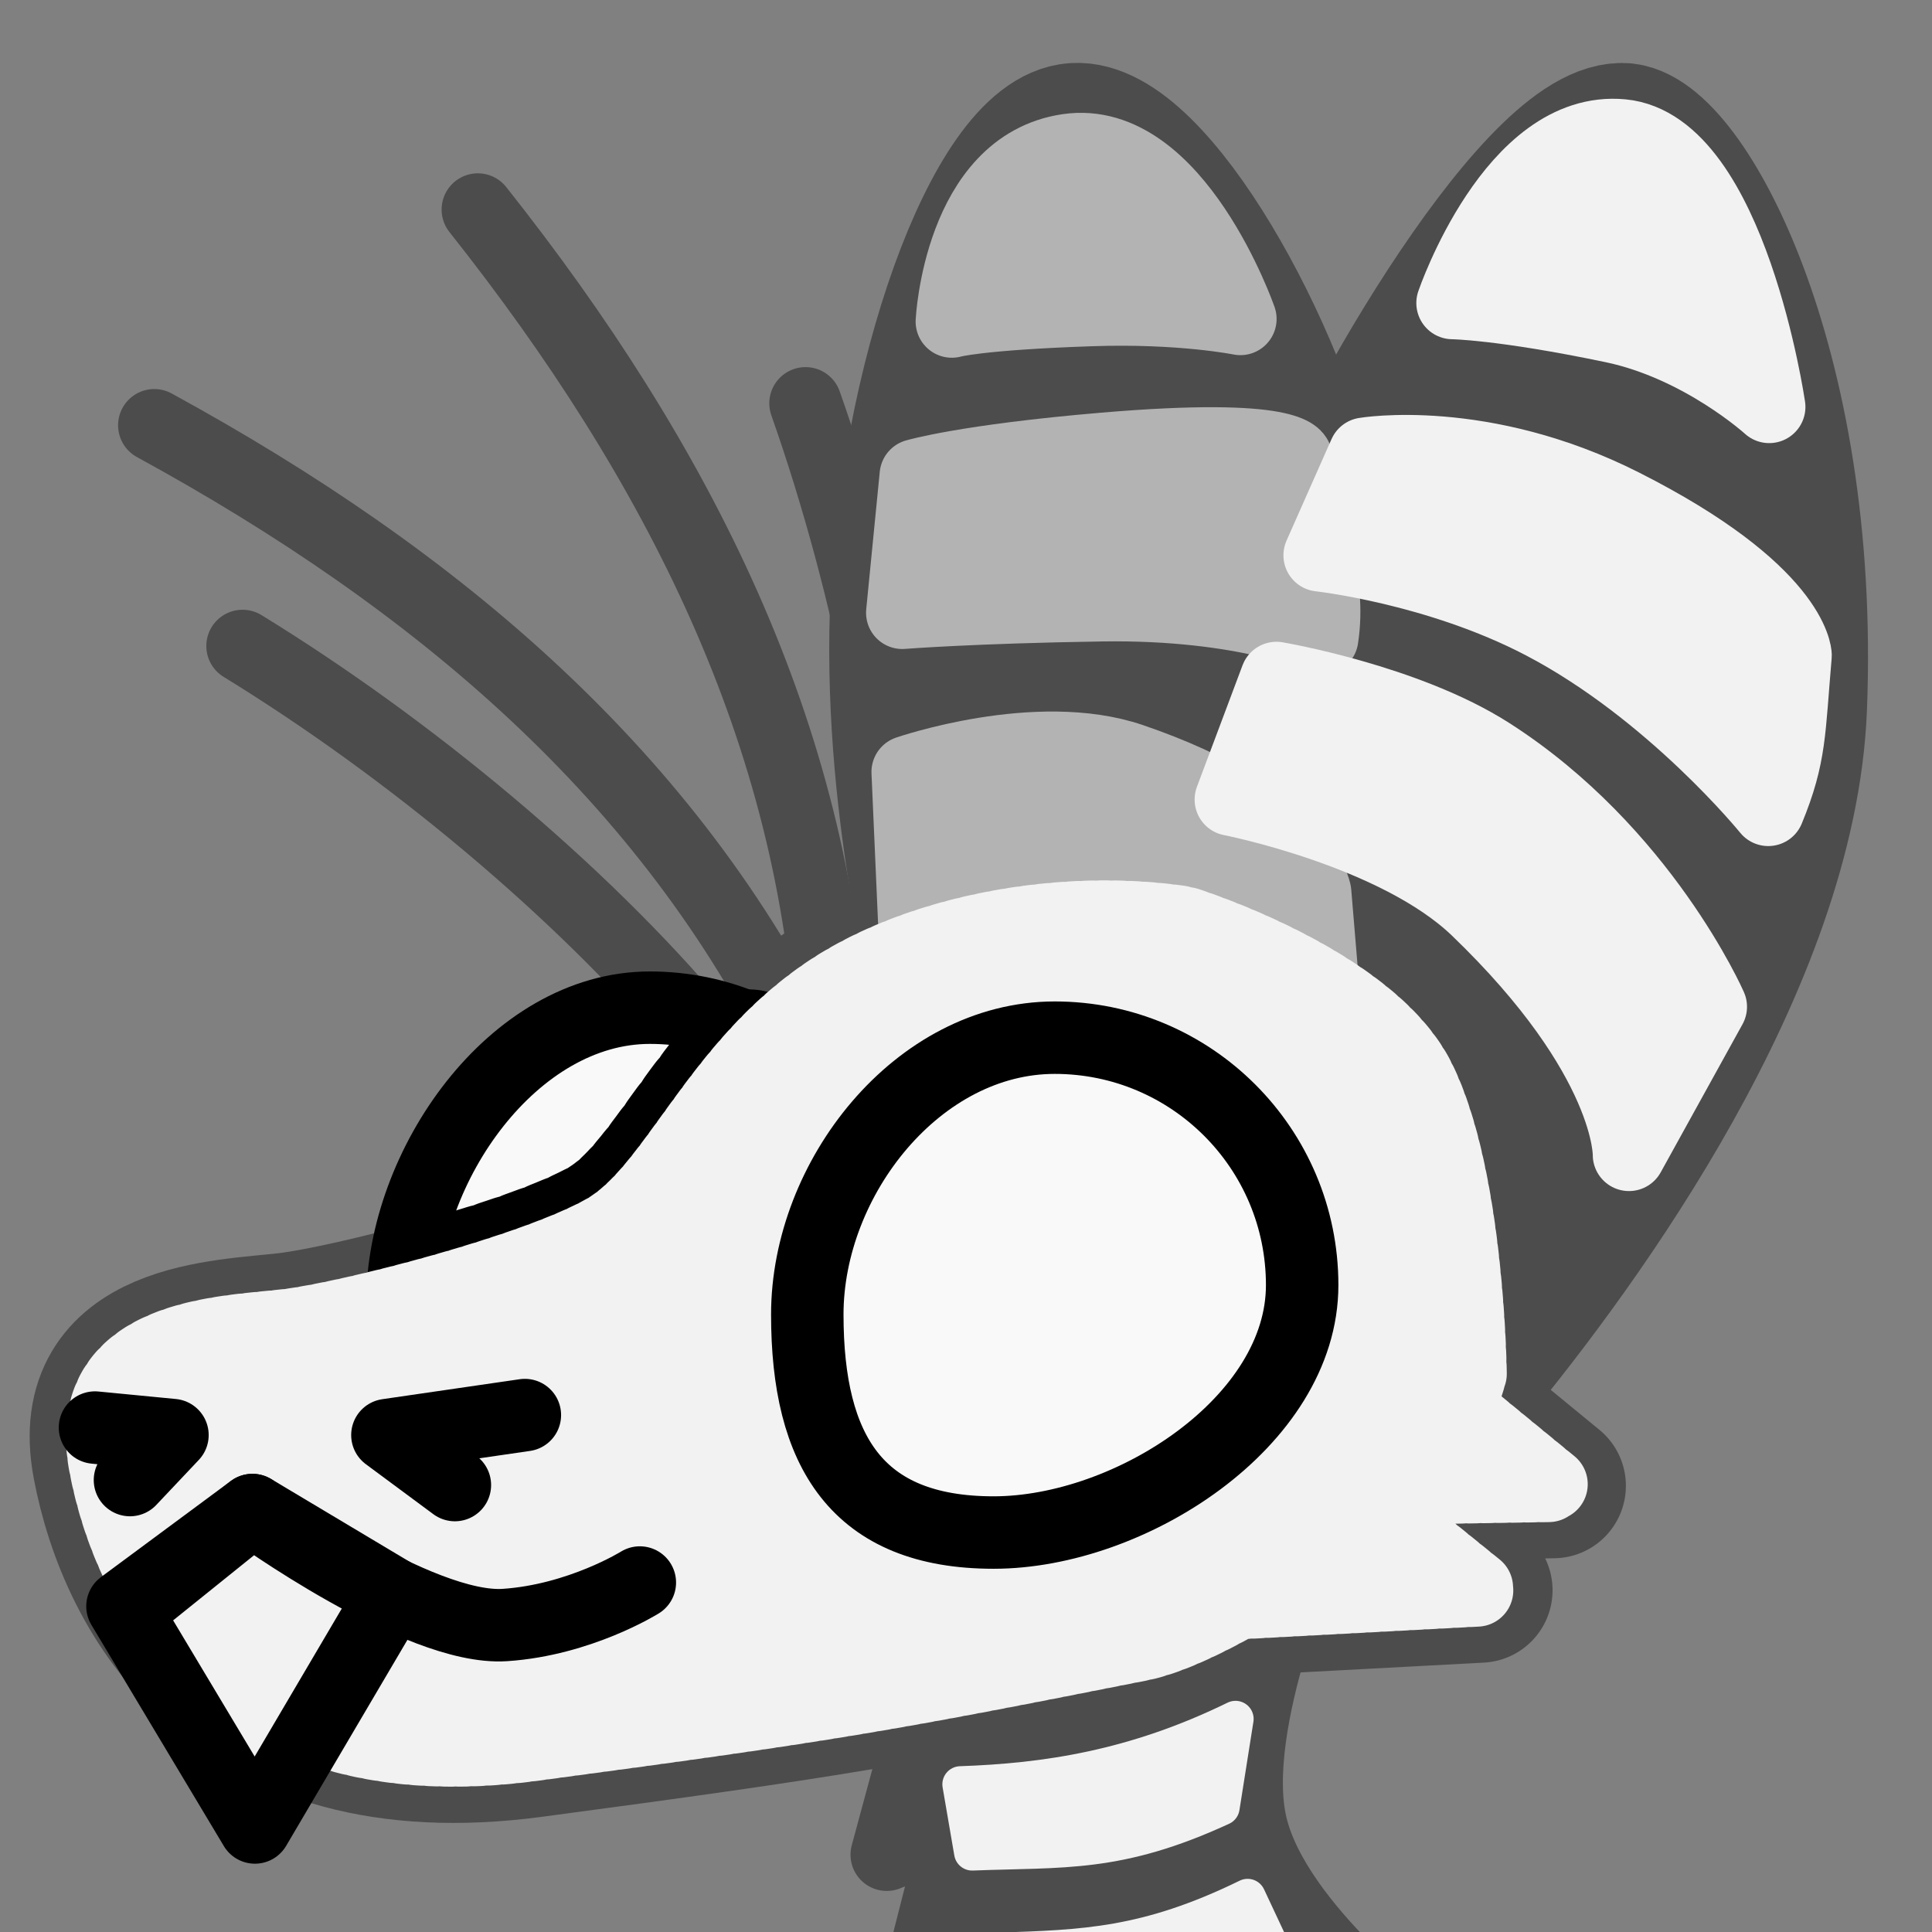 <?xml version="1.0" encoding="UTF-8" standalone="no"?>
<!-- Created with Inkscape (http://www.inkscape.org/) -->

<svg
   version="1.1"
   id="svg824"
   width="1706.667"
   height="1706.667"
   viewBox="0 0 1706.667 1706.667"
   sodipodi:docname="ying_skeleton.svg"
   inkscape:version="1.3.2 (091e20e, 2023-11-25, custom)"
   inkscape:export-filename="D:\Pictures\yingmotes\ying.png"
   inkscape:export-xdpi="72"
   inkscape:export-ydpi="72"
   xmlns:inkscape="http://www.inkscape.org/namespaces/inkscape"
   xmlns:sodipodi="http://sodipodi.sourceforge.net/DTD/sodipodi-0.dtd"
   xmlns="http://www.w3.org/2000/svg"
   xmlns:svg="http://www.w3.org/2000/svg">
  <rect x="0" y="0" width="1706.667" height="1706.667" fill="#808080" stroke="none"/>
  <defs
     id="defs828" />
  <sodipodi:namedview
     id="namedview826"
     pagecolor="#ffffff"
     bordercolor="#666666"
     borderopacity="1.0"
     inkscape:pageshadow="2"
     inkscape:pageopacity="0.0"
     inkscape:pagecheckerboard="0"
     showgrid="false"
     inkscape:zoom="0.22646483"
     inkscape:cx="258.31826"
     inkscape:cy="1013.4024"
     inkscape:window-width="1920"
     inkscape:window-height="1001"
     inkscape:window-x="-9"
     inkscape:window-y="-9"
     inkscape:window-maximized="1"
     inkscape:current-layer="layer1"
     inkscape:showpageshadow="2"
     inkscape:deskcolor="#d1d1d1" />
  <g
     id="g29"
     style="display:inline;opacity:0.405">
    <g
       id="layer1"
       inkscape:label="shadow"
       style="display:inline"
       inkscape:groupmode="layer">
      <path
         style="display:none;fill:#000000;stroke:#000000;stroke-width:128;stroke-linecap:round;stroke-linejoin:round;stroke-dasharray:none;paint-order:fill markers stroke;stop-color:#000000"
         d="m 1298.031,925.098 c 70.798,131.454 185.382,239.025 198.706,401.828 -29.438,-19.135 -55.932,-14.719 -79.483,13.247 91.022,54.7 58.514,175.917 81.69,267.15 l -99.353,6.624 c 66.759,58.919 81.773,128.186 90.522,198.706 l -494.507,2.208 c -24.38,-41.481 23.115,-208.563 66.236,-227.044 0,0 3.379,-20.015 -75.353,-9.455 C 1015.23,1331.09 1172.184,1156.186 1298.031,925.098 Z"
         id="path3091"
         sodipodi:nodetypes="cccccccccc"
         inkscape:label="mane" />
      <path
         style="opacity:1;fill:#000000;fill-opacity:1;stroke:#000000;stroke-width:64;stroke-linecap:round;stroke-linejoin:round;stroke-miterlimit:4;stroke-dasharray:none;stroke-dashoffset:0;stroke-opacity:1;paint-order:fill markers stroke;stop-color:#000000"
         d="m 848.093,1398.888 -64.785,239.508 62.822,-25.521 -51.043,200.244 459.384,-15.705 c 0,0 -127.607,-94.233 -149.202,-184.539 -21.595,-90.306 51.043,-253.25 51.043,-253.25 z"
         id="path3340"
         inkscape:label="neck" />
      <g
         id="g12988"
         inkscape:label="head"
         transform="translate(0,60)">
        <path
           style="display:inline;fill:none;fill-opacity:1;stroke:#000000;stroke-width:64;stroke-linecap:round;stroke-linejoin:round;stroke-miterlimit:4;stroke-dasharray:none;stroke-dashoffset:0;stroke-opacity:1;paint-order:fill markers stroke;stop-color:#000000"
           d="m 214.247,510.634 c 146.957,90.167 298.173,215.743 401.657,338.766"
           id="path6280-0-6"
           sodipodi:nodetypes="cc"
           inkscape:label="eyelash left small" />
        <path
           style="display:inline;fill:none;fill-opacity:1;stroke:#000000;stroke-width:64;stroke-linecap:round;stroke-linejoin:round;stroke-miterlimit:4;stroke-dasharray:none;stroke-dashoffset:0;stroke-opacity:1;paint-order:fill markers stroke;stop-color:#000000"
           d="M 136.307,315.67 C 386.364,452.289 592.003,626.13 711.506,872.152"
           id="path6280-3"
           sodipodi:nodetypes="cc"
           inkscape:label="eyelash left big" />
        <path
           style="opacity:1;fill:#000000;fill-opacity:1;stroke:#000000;stroke-width:128;stroke-linecap:round;stroke-miterlimit:4;stroke-dasharray:none;stroke-dashoffset:0;stroke-opacity:1;paint-order:fill markers stroke;stop-color:#000000"
           d="m 838.982,834.567 c 0,0 -47.97,-170.623 -41.949,-353.256 6.624,-200.914 83.898,-417.283 152.342,-421.699 68.443,-4.416 178.836,192.083 207.538,331.177 28.702,139.094 -4.416,445.985 -4.416,445.985 z"
           id="path1640"
           inkscape:label="left ear"
           sodipodi:nodetypes="cssscc" />
        <path
           id="path1148"
           style="display:inline;opacity:1;fill:#000000;stroke:#000000;stroke-width:128;stroke-linecap:round;stroke-linejoin:round;stroke-miterlimit:4;stroke-dasharray:none;stroke-dashoffset:0;stroke-opacity:1;paint-order:fill markers stroke;stop-color:#000000"
           inkscape:label="head"
           d="m 1299.055,1153.559 c 0,0 -0.108,-10.821 -0.951,-28.418 -0.422,-8.799 -1.026,-19.291 -1.895,-30.973 -0.869,-11.681 -2,-24.552 -3.473,-38.105 -1.473,-13.553 -3.289,-27.788 -5.523,-42.201 -2.235,-14.413 -4.889,-29.005 -8.043,-43.268 -1.577,-7.131 -3.279,-14.182 -5.115,-21.086 -1.836,-6.904 -3.807,-13.662 -5.922,-20.213 -2.115,-6.551 -4.373,-12.892 -6.787,-18.963 -2.414,-6.071 -4.983,-11.87 -7.715,-17.334 -2.732,-5.464 -5.935,-10.786 -9.539,-15.961 -3.604,-5.175 -7.611,-10.205 -11.949,-15.084 -4.338,-4.879 -9.007,-9.609 -13.94,-14.186 -4.932,-4.576 -10.126,-8.999 -15.514,-13.266 -5.387,-4.266 -10.967,-8.375 -16.67,-12.324 -5.703,-3.949 -11.53,-7.738 -17.41,-11.363 -11.761,-7.251 -23.737,-13.847 -35.371,-19.76 -11.634,-5.913 -22.926,-11.142 -33.32,-15.66 -10.395,-4.519 -19.891,-8.326 -27.934,-11.395 -16.085,-6.137 -26.354,-9.318 -26.354,-9.318 -106.831,-15.988 -232.175,6.969 -312.625,60.014 -101.267,66.77 -136.887,176.629 -198.707,211.955 -61.82,35.325 -225.2,77.273 -280.396,83.897 -55.196,6.623 -183.25,6.625 -161.172,123.641 22.078,117.016 112.599,282.605 377.541,247.279 264.942,-35.326 313.515,-44.157 536.508,-88.314 22.897,-4.534 53.848,-18.32 86.828,-36.947 l 213.871,-11.428 -92.926,-75.256 c 5.358,-4.84 10.6,-9.718 15.633,-14.637 l 142.076,-2.375 -84.881,-69.668 c 3.481,-6.554 6.481,-13.021 8.627,-19.307 1.052,-3.082 2.033,-6.627 3.047,-9.977 z" />
        <path
           style="display:none;fill:#000000;stroke:#000000;stroke-width:128;stroke-linecap:round;stroke-linejoin:round;stroke-dasharray:none;paint-order:fill markers stroke;stop-color:#000000"
           d="M 880.931,744.045 C 763.916,771.643 622.613,916.257 622.613,916.257 620.953,833.211 611.28,749.437 735.213,677.809 c -124.695,-7.457 -249.288,-15.117 -408.452,46.365 0,0 303.226,-263.622 490.142,-280.397 172.212,-15.455 264.942,37.533 264.942,37.533 -0.192,-45.683 -31.458,-88.259 -90.522,-128.055 0,0 295.852,97.145 333.385,194.291 37.533,97.145 28.702,167.796 28.702,167.796 l -243.752,34.923 c 0,0 -111.711,-33.819 -228.727,-6.221 z"
           id="path1637"
           sodipodi:nodetypes="zcccsccsccz"
           inkscape:label="top hair" />
        <path
           id="path13483"
           style="display:inline;opacity:1;fill:#000000;stroke:#000000;stroke-width:128;stroke-linecap:round;stroke-linejoin:round;stroke-miterlimit:4;stroke-dasharray:none;stroke-dashoffset:0;stroke-opacity:1;paint-order:fill markers stroke;stop-color:#000000"
           inkscape:label="right ear"
           d="m 1432.895,59.611 c -79.483,-10e-7 -239.79,284.87 -267.15,370.92 -24.36,76.614 -98.927,269.491 -120.113,324.15 0,0 -71.238,145.719 41.809,310.69 59.279,86.506 211.615,88.187 211.615,88.187 C 1395.917,1036.026 1576.365,788.555 1585.234,565.209 1597.378,259.422 1484.437,59.611 1432.895,59.611 Z"
           sodipodi:nodetypes="sscscss" />
        <path
           style="opacity:1;fill:none;fill-opacity:1;stroke:#000000;stroke-width:64;stroke-linecap:round;stroke-linejoin:round;stroke-miterlimit:4;stroke-dasharray:none;stroke-dashoffset:0;stroke-opacity:1;paint-order:fill markers stroke;stop-color:#000000"
           d="M 422.098,125.101 C 599.1,348.402 720.689,588.661 734.815,861.807"
           id="path6280"
           sodipodi:nodetypes="cc"
           inkscape:label="eyelash right big" />
        <path
           style="display:inline;fill:none;fill-opacity:1;stroke:#000000;stroke-width:64;stroke-linecap:round;stroke-linejoin:round;stroke-miterlimit:4;stroke-dasharray:none;stroke-dashoffset:0;stroke-opacity:1;paint-order:fill markers stroke;stop-color:#000000"
           d="m 711.568,296.293 c 57.336,162.601 95.675,355.385 98.55,516.119"
           id="path6280-0"
           sodipodi:nodetypes="cc"
           inkscape:label="eyelash right small" />
      </g>
    </g>
  </g>
  <g
     id="g20"
     inkscape:label="skeleton"
     style="display:inline"
     inkscape:groupmode="layer">
    <g
       id="g28"
       transform="rotate(-13.762,1241.574,2154.983)"
       inkscape:transform-center-x="-30.262755"
       inkscape:transform-center-y="395.63655"
       style="display:inline;fill:#b3b3b3;stroke:#b3b3b3">
      <path
         style="display:inline;opacity:1;fill:#b3b3b3;fill-opacity:1;stroke:#b3b3b3;stroke-width:64;stroke-linecap:round;stroke-linejoin:round;stroke-dasharray:none;stroke-dashoffset:0;stroke-opacity:1;paint-order:fill markers stroke"
         d="m 1139.268,688.319 25.605,-128.743 c 0,0 120.456,-11.152 194.517,36.251 135.008,86.413 129.745,152.812 129.745,152.812 l -12.931,81.685 c 0,0 -54.607,68.777 -191.427,-62.739 -71.37,-68.603 -145.509,-79.266 -145.509,-79.266 z"
         id="path26"
         sodipodi:nodetypes="ccsccsc"
         transform="translate(0,60)" />
      <path
         style="opacity:1;fill:#b3b3b3;fill-opacity:1;stroke:#b3b3b3;stroke-width:64;stroke-linecap:round;stroke-linejoin:round;stroke-dasharray:none;stroke-dashoffset:0;stroke-opacity:1;paint-order:fill markers stroke"
         d="m 1193.683,481.884 40.496,-115.099 c 0,0 45.542,-2.244 167.005,16.78 167.249,26.195 163.091,48.624 163.091,48.624 -5.835,66.888 4.251,111.467 -15.671,159.761 0,0 -57.411,-46.099 -182.338,-74.665 C 1255.469,491.949 1193.683,481.884 1193.683,481.884 Z"
         id="path27"
         sodipodi:nodetypes="ccsccsc" />
      <path
         style="opacity:1;fill:#b3b3b3;fill-opacity:1;stroke:#b3b3b3;stroke-width:64;stroke-linecap:round;stroke-linejoin:round;stroke-dasharray:none;stroke-dashoffset:0;stroke-opacity:1;paint-order:fill markers stroke"
         d="m 1297.424,242.395 c 0,0 39.326,-131.887 135.471,-122.783 96.144,9.103 112.626,181.202 112.626,181.202 0,0 -47.985,-22.69 -126.342,-39.058 -98.475,-20.57 -121.755,-19.361 -121.755,-19.361 z"
         id="path28"
         sodipodi:nodetypes="cscsc" />
    </g>
    <g
       id="g19"
       inkscape:label="head"
       transform="translate(0,60)">
      <g
         id="g6"
         inkscape:label="left eye"
         style="display:inline;fill:#f9f9f9">
        <path
           id="path5"
           style="display:inline;fill:#f9f9f9;stroke:#000000;stroke-width:64;stroke-linecap:round;stroke-linejoin:round;stroke-opacity:1;paint-order:fill markers stroke;stop-color:#000000"
           inkscape:label="lefteye"
           d="m 792.618,1048.728 c 10e-6,120.717 -155.86,218.577 -276.577,218.577 -120.717,0 -160.577,-55.86 -160.577,-176.577 0,-120.717 97.86,-260.577 218.577,-260.577 120.717,0 218.577,97.86 218.577,218.577 z"
           sodipodi:nodetypes="sssss" />
      </g>
      <path
         id="path22"
         style="display:inline;opacity:1;fill:#000000;stroke:#000000;stroke-width:128;stroke-linecap:round;stroke-linejoin:round;stroke-miterlimit:4;stroke-dasharray:12.8, 12.8;stroke-dashoffset:0;stroke-opacity:1;paint-order:fill markers stroke;stop-color:#000000"
         inkscape:label="headline"
         d="m 661.648,878.013 c -51.798,58.896 -82.758,123.157 -127.349,148.637 -31.927,18.244 -90.943,38.254 -148.155,54.253"
         sodipodi:nodetypes="csc" />
      <path
         id="path8"
         style="display:inline;opacity:1;fill:#f2f2f2;stroke:#f2f2f2;stroke-width:64;stroke-linecap:round;stroke-linejoin:round;stroke-miterlimit:4;stroke-dasharray:6.4, 6.4;stroke-dashoffset:0;stroke-opacity:1;paint-order:fill markers stroke;stop-color:#000000"
         inkscape:label="head"
         d="m 1299.055,1153.559 c 0,0 -0.108,-10.821 -0.951,-28.418 -0.422,-8.799 -1.026,-19.291 -1.895,-30.973 -0.869,-11.681 -2,-24.552 -3.473,-38.105 -1.473,-13.553 -3.289,-27.788 -5.523,-42.201 -2.235,-14.413 -4.889,-29.005 -8.043,-43.268 -1.577,-7.131 -3.279,-14.182 -5.115,-21.086 -1.836,-6.904 -3.807,-13.662 -5.922,-20.213 -2.115,-6.551 -4.373,-12.892 -6.787,-18.963 -2.414,-6.071 -4.983,-11.87 -7.715,-17.334 -2.732,-5.464 -5.935,-10.786 -9.539,-15.961 -3.604,-5.175 -7.611,-10.205 -11.949,-15.084 -4.338,-4.879 -9.007,-9.609 -13.94,-14.186 -4.932,-4.576 -10.126,-8.999 -15.514,-13.266 -5.387,-4.266 -10.967,-8.375 -16.67,-12.324 -5.703,-3.949 -11.53,-7.738 -17.41,-11.363 -11.761,-7.251 -23.737,-13.847 -35.371,-19.76 -11.634,-5.913 -22.926,-11.142 -33.32,-15.66 -10.395,-4.519 -19.891,-8.326 -27.934,-11.395 -16.085,-6.137 -26.354,-9.318 -26.354,-9.318 -106.831,-15.988 -232.175,6.969 -312.625,60.014 -101.267,66.77 -136.887,176.629 -198.707,211.955 -61.82,35.325 -225.2,77.273 -280.396,83.897 -55.196,6.623 -183.25,6.625 -161.172,123.641 22.078,117.016 112.599,282.605 377.541,247.279 264.942,-35.326 313.515,-44.157 536.508,-88.314 22.897,-4.534 53.848,-18.32 86.828,-36.947 l 213.871,-11.428 -92.926,-75.256 c 5.358,-4.84 10.6,-9.718 15.633,-14.637 l 142.076,-2.375 -84.881,-69.668 c 3.481,-6.554 6.481,-13.021 8.627,-19.307 1.052,-3.082 2.033,-6.627 3.047,-9.977 z" />
      <g
         id="g14"
         inkscape:label="face"
         style="stroke:#000000">
        <path
           style="opacity:1;fill:none;fill-opacity:1;stroke:#000000;stroke-width:64;stroke-linecap:round;stroke-linejoin:round;stroke-miterlimit:4;stroke-dasharray:none;stroke-dashoffset:0;stroke-opacity:1;paint-order:fill markers stroke;stop-color:#000000"
           d="m 83.898,1201.07 68.443,6.623 -37.533,39.741"
           id="path11"
           inkscape:label="left nostril" />
        <path
           style="opacity:1;fill:none;fill-opacity:1;stroke:#000000;stroke-width:64;stroke-linecap:round;stroke-linejoin:round;stroke-miterlimit:4;stroke-dasharray:none;stroke-dashoffset:0;stroke-opacity:1;paint-order:fill markers stroke;stop-color:#000000"
           d="m 401.828,1251.85 -59.612,-44.157 121.432,-17.663"
           id="path12"
           inkscape:label="right nostril" />
        <path
           style="opacity:1;fill:#f2f2f2;fill-opacity:1;stroke:#000000;stroke-width:64;stroke-linecap:round;stroke-linejoin:round;stroke-miterlimit:4;stroke-dasharray:none;stroke-dashoffset:0;stroke-opacity:1;paint-order:fill markers stroke;stop-color:#000000"
           d="m 225.201,1554.325 -117.016,-195.394 114.808,-85.002 123.76,73.939 z"
           id="path14"
           sodipodi:nodetypes="ccccc"
           inkscape:label="toof" />
        <path
           style="opacity:1;fill:none;fill-opacity:1;stroke:#000000;stroke-width:64;stroke-linecap:round;stroke-linejoin:round;stroke-miterlimit:4;stroke-dasharray:none;stroke-dashoffset:0;stroke-opacity:1;paint-order:fill markers stroke;stop-color:#000000"
           d="m 132.471,1346.787 90.522,-72.859 c 0,0 146.935,106.632 222.993,101.561 66.235,-4.416 119.224,-37.533 119.224,-37.533"
           id="path13"
           sodipodi:nodetypes="ccsc"
           inkscape:label="mouf" />
      </g>
      <g
         id="g17"
         inkscape:label="right eye"
         style="stroke:#000000;stroke-opacity:1;fill:#f9f9f9">
        <path
           id="path16"
           style="opacity:1;fill:#f9f9f9;stroke:#000000;stroke-width:64;stroke-linecap:round;stroke-linejoin:round;paint-order:fill markers stroke;stop-color:#000000;stroke-opacity:1"
           inkscape:label="righteye"
           d="m 1150.289,1075.222 c 0,120.717 -151.86,218.577 -272.577,218.577 -120.717,0 -164.577,-71.86 -164.577,-192.577 -2e-5,-120.717 97.86,-244.577 218.577,-244.577 120.717,-2e-5 218.577,97.86 218.577,218.577 z"
           sodipodi:nodetypes="sssss" />
      </g>
    </g>
    <path
       style="fill:#f2f2f2;fill-opacity:1;stroke:#f2f2f2;stroke-width:32;stroke-linecap:round;stroke-linejoin:round;stroke-dasharray:none;stroke-dashoffset:0;stroke-opacity:1;paint-order:fill markers stroke"
       d="m 848.448,1576.208 c 75.256,-2.585 153.568,-14.051 242.972,-57.753 l -12.343,78.076 c -91.584,42.126 -139.119,36.735 -220.29,39.859 z"
       id="path20"
       sodipodi:nodetypes="ccccc" />
    <path
       style="fill:#f2f2f2;fill-opacity:1;stroke:#f2f2f2;stroke-width:32;stroke-linecap:round;stroke-linejoin:round;stroke-dasharray:none;stroke-dashoffset:0;stroke-opacity:1;paint-order:fill markers stroke"
       d="m 881.8,1723.249 c 75.256,-2.585 130.897,-3.837 220.301,-47.54 l 28.999,61.915 c -91.584,42.126 -157.79,42.682 -238.961,45.806 z"
       id="path21"
       sodipodi:nodetypes="ccccc" />
    <g
       id="g25"
       style="display:inline">
      <path
         style="display:inline;opacity:1;fill:#f2f2f2;fill-opacity:1;stroke:#f2f2f2;stroke-width:64;stroke-linecap:round;stroke-linejoin:round;stroke-dasharray:none;stroke-dashoffset:0;stroke-opacity:1;paint-order:fill markers stroke"
         d="m 1087.29,646.284 40.294,-107.364 c 0,0 114.417,19.35 188.478,66.753 135.008,86.413 195.193,223.659 195.193,223.659 l -72.263,130.818 c 0,0 2.476,-85.336 -134.344,-216.852 -71.37,-68.603 -217.358,-97.014 -217.358,-97.014 z"
         id="path23"
         sodipodi:nodetypes="ccsccsc"
         transform="translate(0,60)" />
      <path
         style="opacity:1;fill:#f2f2f2;fill-opacity:1;stroke:#f2f2f2;stroke-width:64;stroke-linecap:round;stroke-linejoin:round;stroke-dasharray:none;stroke-dashoffset:0;stroke-opacity:1;paint-order:fill markers stroke"
         d="m 1165.744,490.531 39.753,-89.695 c 0,0 103.765,-17.694 228.115,45.226 151.052,76.431 152.528,132.797 152.528,132.797 -5.835,66.888 -4.202,88.228 -24.123,136.522 0,0 -85.167,-105.17 -199.34,-164.88 -93.086,-48.682 -196.933,-59.97 -196.933,-59.97 z"
         id="path24"
         sodipodi:nodetypes="ccsccsc" />
      <path
         style="opacity:1;fill:#f2f2f2;fill-opacity:1;stroke:#f2f2f2;stroke-width:64;stroke-linecap:round;stroke-linejoin:round;stroke-dasharray:none;stroke-dashoffset:0;stroke-opacity:1;paint-order:fill markers stroke"
         d="m 1283.136,267.671 c 0,0 53.614,-157.163 149.758,-148.06 96.144,9.103 129.965,239.815 129.965,239.815 0,0 -59.767,-54.481 -138.124,-70.849 -98.475,-20.57 -141.599,-20.906 -141.599,-20.906 z"
         id="path25"
         sodipodi:nodetypes="cscsc" />
    </g>
  </g>
</svg>
